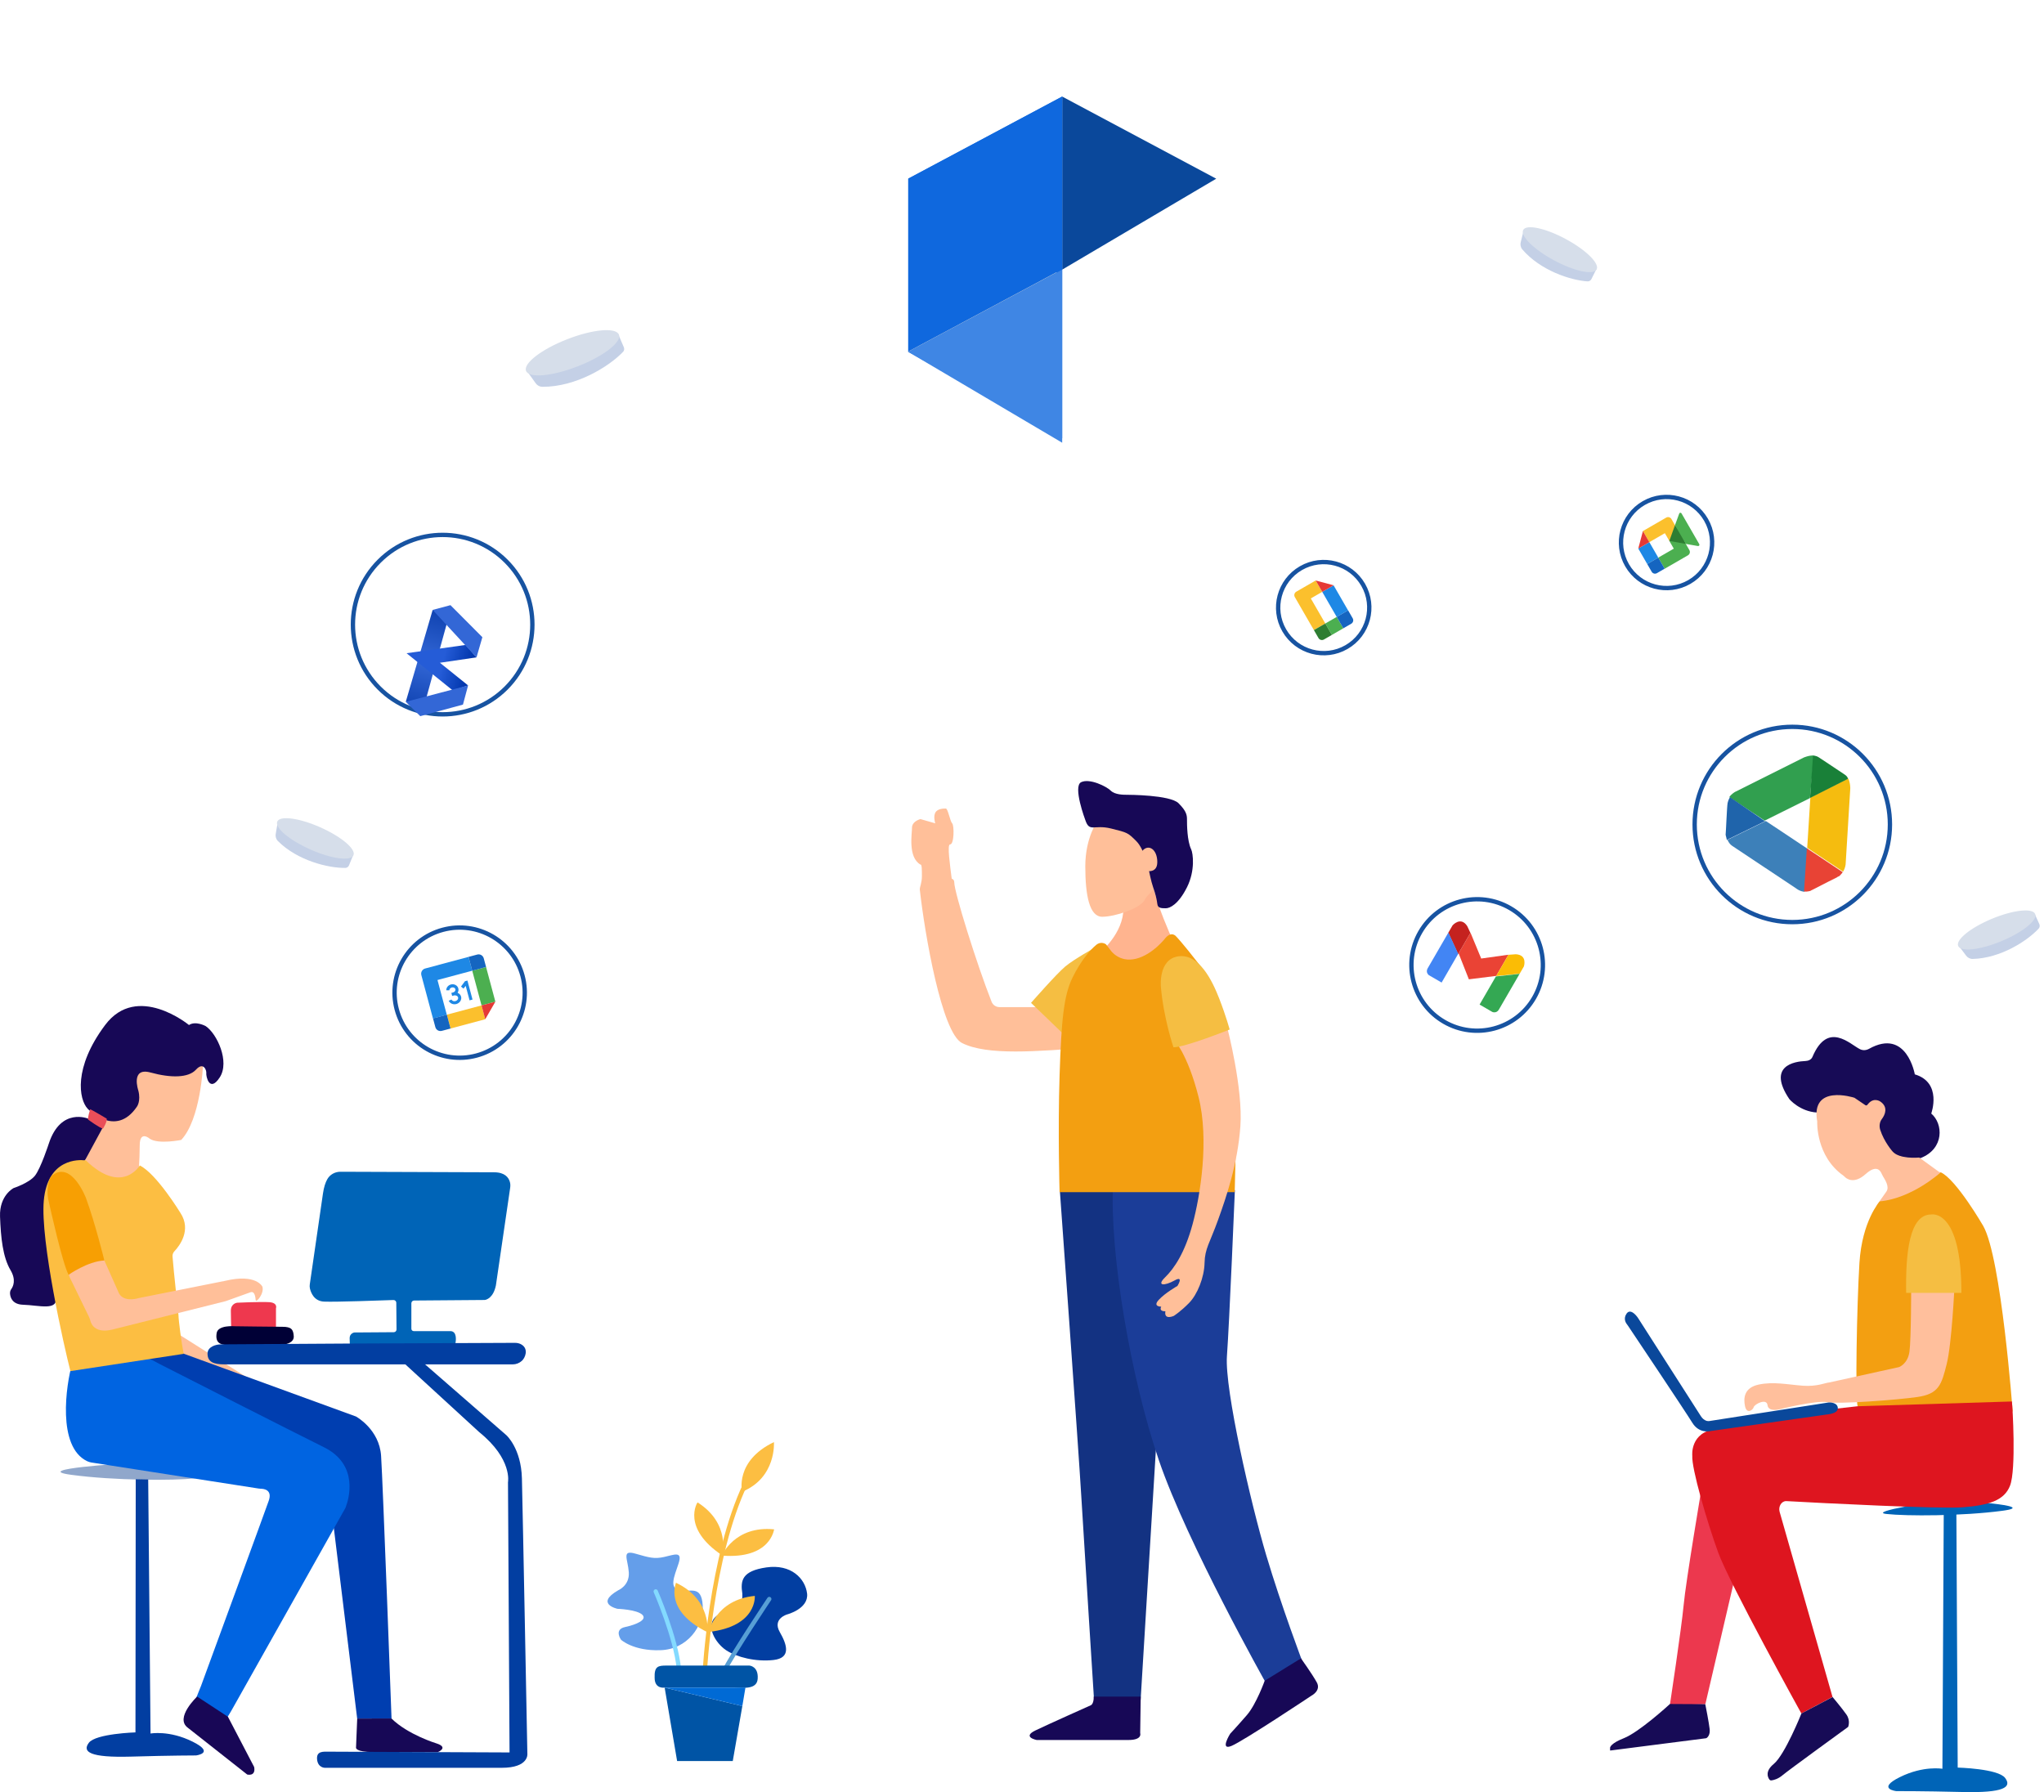 <svg width="471" height="413" viewBox="0 0 471 413" fill="none" xmlns="http://www.w3.org/2000/svg">
<path d="M142.434 366.498C142.434 366.498 145.101 365.421 144.896 362.343C144.691 359.317 143.152 357.111 146.384 358.035C149.615 358.958 150.743 359.317 153.052 358.804C155.411 358.291 157.36 357.317 156.334 360.394C155.309 363.42 154.18 365.985 156.591 366.498C159.002 367.011 161.617 365.164 161.925 369.934C162.233 374.705 158.386 380.142 152.128 380.295C145.922 380.501 143.101 377.885 143.101 377.885C143.101 377.885 141.408 375.525 144.024 374.961C146.64 374.397 149.256 373.268 147.974 372.089C146.64 370.909 142.28 370.755 142.28 370.755C142.28 370.755 137.049 369.627 142.434 366.498Z" fill="#649EEA"/>
<path d="M171.056 367.267C170.594 364.241 170.953 362.036 176.596 361.215C182.289 360.394 185.572 363.78 185.982 367.267C186.341 370.755 181.417 372.038 181.417 372.038C181.417 372.038 177.929 373.012 179.673 376.09C181.417 379.116 182.289 382.091 178.237 382.553C174.236 383.014 169.774 381.937 167.312 380.296C164.85 378.654 162.336 374.5 165.157 372.397C165.157 372.397 165.927 371.884 168.645 371.73C171.364 371.473 171.056 367.267 171.056 367.267Z" fill="#023EA1"/>
<path d="M151.103 366.754C151.103 366.754 155.77 377.423 156.437 384.655" stroke="#83DAFF" stroke-miterlimit="10" stroke-linecap="round" stroke-linejoin="round"/>
<path d="M177.262 368.499C177.262 368.499 168.953 380.911 166.901 385.015" stroke="#579FD5" stroke-miterlimit="10" stroke-linecap="round" stroke-linejoin="round"/>
<path d="M162.386 385.527C162.386 385.527 163.771 358.753 171.772 341.98" stroke="#FCBE42" stroke-miterlimit="10"/>
<path d="M178.338 332.338C178.338 332.338 178.954 340.545 171.003 343.776C171.003 343.776 169.26 336.698 178.338 332.338Z" fill="#FCBE42"/>
<path d="M166.335 358.497C166.335 358.497 169.259 351.521 178.389 352.444C178.337 352.393 177.671 359.368 166.335 358.497Z" fill="#FCBE42"/>
<path d="M163.309 376.09C163.309 376.09 164.847 368.653 173.926 367.781C173.926 367.729 174.593 374.808 163.309 376.09Z" fill="#FCBE42"/>
<path d="M163.001 376.141C163.001 376.141 164.027 368.653 155.769 364.754C155.82 364.754 152.845 371.115 163.001 376.141Z" fill="#FCBE42"/>
<path d="M166.438 358.446C166.438 358.446 168.438 351.111 160.745 346.238C160.693 346.187 156.949 352.137 166.438 358.446Z" fill="#FCBE42"/>
<path d="M153.565 383.835H172.697C172.697 383.835 174.8 383.989 174.595 386.861C174.441 389.477 171.107 388.913 169.363 388.913C167.619 388.913 153.155 388.913 153.155 388.913C153.155 388.913 150.847 389.323 150.847 386.656C150.744 383.989 151.667 383.835 153.565 383.835Z" fill="#0054A5"/>
<path d="M153.155 388.913L156.028 405.839H168.851L171.056 393.17L153.155 388.913Z" fill="#0054A5"/>
<path d="M153.155 388.913L171.056 393.17L171.774 388.913H153.155Z" fill="#006AD5"/>
<path d="M230.327 232.095H240.673L251.871 241.346C238.726 242.32 227.527 243.293 221.685 240.372C217.011 238.035 213.084 215.207 211.947 204.982C211.947 204.333 212.434 203.467 212.434 201.909C212.434 200.351 212.428 199.16 212.103 199.246C209.182 197.557 210.156 192.172 210.156 190.711C210.156 189.542 211.454 188.926 212.103 188.763L215.511 189.737C215.349 189.25 215.122 188.082 215.511 187.303C215.998 186.329 217.459 186.329 217.946 186.329C218.433 186.329 218.92 189.25 219.406 189.737C219.893 190.224 219.893 194.606 218.92 194.606C218.213 194.606 218.922 199.416 219.302 202.489C219.674 202.613 219.893 202.889 219.893 203.369C219.893 205.596 225.055 222.142 228.49 230.859C228.788 231.613 229.517 232.095 230.327 232.095Z" fill="#FFBF99"/>
<path d="M244.169 273.656C244.169 273.656 248.54 334.165 249.167 344.896C249.804 355.626 252.101 391.773 252.101 391.773H262.835L270.078 272.993L244.169 273.656Z" fill="#133282"/>
<path d="M284.555 274.289C284.555 274.289 283.291 304.775 282.724 312.504C282.168 320.233 288.289 346.663 291.779 358.408C295.279 370.162 300.206 383.172 300.206 383.172L291.779 387.99C291.779 387.99 273.579 355.647 267.054 336.565C260.538 317.483 255.682 288.924 256.482 272.833L284.555 274.289Z" fill="#1B3D98"/>
<path d="M265.221 202.064C265.221 202.064 266.192 206.903 268.145 211.751C270.097 216.6 271.068 218.527 271.068 218.527C271.068 218.527 265.221 225.303 259.353 224.329C253.506 223.365 253.506 219.491 253.506 219.491C253.506 219.491 258.878 215.134 258.878 209.322C258.878 203.51 258.878 203.52 258.878 203.52L265.221 202.064Z" fill="#FFB48F"/>
<path d="M252.312 218.376C252.312 218.376 247.456 221.057 245.443 222.753C243.42 224.45 237.583 231.115 237.583 231.115L245.575 238.814L251.139 232.55L252.312 218.376Z" fill="#F5BE42"/>
<path d="M268.601 216.108C268.601 216.108 265.677 219.982 261.772 220.946C257.867 221.91 255.925 219.009 255.925 219.009L254.852 217.623C254.852 217.623 253.77 216.78 252.576 217.774C251.382 218.748 249.106 221.257 247.133 225.313C245.151 229.358 244.574 234.899 244.159 247.838C243.744 260.777 244.159 274.74 244.159 274.74H284.515L284.99 254.634C284.99 254.634 280.701 227.892 276.482 222.452C272.263 217.011 271.039 215.827 271.039 215.827C271.039 215.827 270.068 214.502 268.601 216.108Z" fill="#F39F11"/>
<path d="M253.009 188.986C253.009 188.986 250.085 192.861 250.085 199.646C250.085 206.422 251.057 211.27 253.99 211.27C256.924 211.27 262.782 209.333 263.753 207.396C264.724 205.458 266.677 205.458 266.677 201.594C266.677 197.729 261.8 189.006 257.885 189.006C253.98 189.006 253.009 188.986 253.009 188.986Z" fill="#FFBF99"/>
<path d="M250.089 188.986C250.089 188.986 247.165 181.246 249.117 180.263C251.07 179.299 254.965 181.226 255.946 182.2C256.917 183.164 258.87 183.164 259.851 183.164C259.851 183.164 269.614 183.164 271.566 185.101C273.519 187.038 273.519 188.002 273.519 188.976C273.519 189.939 273.529 193.744 274.49 195.751C274.905 196.625 275.461 200.59 273.519 204.474C271.576 208.349 269.614 209.313 268.643 209.313C267.671 209.313 266.791 209.313 266.69 208.349C266.579 207.305 266.194 205.829 265.719 204.474C265.254 203.179 264.748 200.6 264.748 200.6C264.748 200.6 263.776 195.761 261.824 193.824C259.871 191.887 259.871 191.887 255.976 190.923C252.041 189.969 251.06 191.887 250.089 188.986Z" fill="#170856"/>
<path d="M263.247 196.062C261.8 197.709 263.753 200.61 263.753 200.61C263.753 200.61 266.677 201.573 266.677 198.672C266.677 195.771 264.704 194.406 263.247 196.062Z" fill="#FFBF99"/>
<path d="M282.796 236.817C282.796 236.817 286.458 250.8 285.821 259.563C285.184 268.316 282.563 275.905 280.661 281.185C278.76 286.465 277.637 287.73 277.566 291.052C277.495 294.375 275.927 298.31 273.984 300.288C272.042 302.265 270.484 303.249 270.484 303.249C270.484 303.249 268.177 304.313 268.542 302.185C268.542 302.185 266.994 302.305 267.581 301.121C267.581 301.121 265.517 301.161 267.024 299.545C268.532 297.919 271.314 296.353 271.314 296.353C271.314 296.353 272.902 293.833 270.636 295.098C268.37 296.353 266.387 296.403 268.481 294.355C270.585 292.307 273.013 288.724 274.794 282.169C276.574 275.624 278.689 262.685 276.17 252.747C273.651 242.81 270.464 239.497 270.464 239.497L282.796 236.817Z" fill="#FFBF99"/>
<path d="M291.424 387.336C291.424 387.336 289.482 392.746 287.327 395.236C285.172 397.725 283.473 399.542 283.473 399.542C283.473 399.542 280.964 403.527 283.796 402.343C286.619 401.158 302.239 390.749 302.239 390.749C302.239 390.749 304.465 389.604 303.433 387.717C302.401 385.83 299.781 382.176 299.781 382.176L291.424 387.336Z" fill="#170856"/>
<path d="M262.733 399.413C262.733 399.413 263.31 400.989 260.032 400.989C256.754 400.989 238.878 400.989 238.878 400.989C238.878 400.989 235.438 400.307 238.605 398.781C241.791 397.255 251.321 392.999 251.321 392.999C251.321 392.999 252.05 392.808 252.03 390.991H262.854L262.733 399.413Z" fill="#170856"/>
<path d="M267.508 227.501C267.508 227.501 266.82 221.006 271.585 220.384C276.35 219.762 279.375 226.066 280.963 230.161C282.551 234.257 283.351 237.258 283.351 237.258C283.351 237.258 273.102 241.354 270.401 241.354C270.391 241.354 268.115 234.548 267.508 227.501Z" fill="#F5BE42"/>
<g filter="url(#filter0_d_2428_10828)">
<path d="M293.102 92.9L247.467 119.266C245.777 120.281 244.087 120.281 242.397 119.266L196.762 92.9C195.072 91.885 194.058 90.195 194.058 88.505V36.109C194.058 34.419 195.072 32.729 196.762 31.715L242.397 5.348C244.087 4.334 245.777 4.334 247.467 5.348L293.102 31.715C294.793 32.729 295.807 34.419 295.807 36.109V88.167C295.469 90.195 294.455 91.885 293.102 92.9Z" fill="white"/>
</g>
<path d="M244.763 62.138L280.257 41.18L244.763 22.25V62.138Z" fill="#0A489B"/>
<path d="M244.762 101.012L209.269 81.068V41.18L244.762 22.25V101.012Z" fill="#0F68DE"/>
<path d="M243.41 62.816L209.269 81.07" stroke="#D9D9D9" stroke-width="0.1" stroke-miterlimit="10" stroke-linecap="square" stroke-linejoin="bevel"/>
<path d="M244.762 62.138L209.269 41.18L244.762 22.25V62.138Z" fill="#0F68DE"/>
<path d="M244.762 102.028L209.269 81.07L244.762 62.14V102.028Z" fill="#3F86E4"/>
<path d="M38.848 306.016L59.266 318.921L36.008 310.049L38.848 306.016Z" fill="#FFBF99"/>
<path d="M29.335 337.221C29.335 337.221 6.531 338.562 16.455 339.882C26.379 341.223 40.051 341.223 44.886 340.688C49.721 340.144 33.083 337.483 29.335 337.221Z" fill="#90A7CB"/>
<path d="M33.633 313.318L40.01 311.118L82.039 326.443C82.039 326.443 87.402 329.366 87.814 335.494C88.225 341.611 90.221 396.041 90.221 396.041H82.303L76.94 352.265L74.796 335.756L65.136 330.298L40.464 317.791L33.633 313.318Z" fill="#003EB0"/>
<path d="M16.623 314.241C15.229 319.112 13.086 333.421 20.096 336.741C20.392 336.878 20.709 336.982 21.036 337.035L59.581 343.037C59.76 343.058 59.929 343.089 60.108 343.089C60.774 343.089 62.832 343.309 61.914 345.886C61.006 348.495 49.636 379.48 46.321 388.531C45.793 389.976 43.745 394.135 45.043 394.984L48.823 398.65C50.449 399.718 53.32 394.219 54.27 392.532L79.502 347.677C79.576 347.541 79.661 347.384 79.703 347.217C80.294 345.666 82.859 337.579 74.635 333.515C66.411 329.43 41.623 316.817 36.83 314.366C36.302 314.094 34.074 312.805 33.483 312.826L19.822 314.88C18.407 314.953 17.024 312.868 16.623 314.241Z" fill="#0064E1"/>
<path d="M104.969 309.452C104.969 309.431 104.979 309.4 104.979 309.379C105.032 309.064 105.391 306.76 103.765 306.76H95.34C95.034 306.76 94.791 306.519 94.791 306.215V300.338C94.791 299.993 95.076 299.71 95.425 299.71L111.662 299.584C111.704 299.584 111.725 299.584 111.767 299.574C112.084 299.521 113.657 299.113 114.259 296.274C114.259 296.264 114.259 296.253 114.27 296.222L117.563 273.7C117.627 273.218 117.616 272.736 117.458 272.275C117.162 271.343 116.307 270.159 113.858 270.159C110.268 270.159 84.107 270.055 78.448 270.034C77.192 270.034 76.01 270.683 75.408 271.773C74.996 272.506 74.627 273.585 74.416 275.083C73.803 279.43 71.766 293.456 71.386 295.981C71.343 296.285 71.343 296.588 71.407 296.892C71.629 297.877 72.346 299.857 74.68 299.961C77.361 300.077 87.939 299.689 90.663 299.595C91.022 299.584 91.307 299.867 91.318 300.202L91.371 306.383C91.371 306.728 91.086 307.011 90.737 307.011L81.7 307.074C81.658 307.074 81.605 307.074 81.573 307.085C81.331 307.147 80.56 307.451 80.57 308.394C80.592 310.154 80.634 309.798 80.634 309.798L104.356 309.986C104.662 309.986 104.916 309.756 104.958 309.452H104.969Z" fill="#0064B7"/>
<path d="M20.384 257.821C20.384 257.821 14.039 255.077 11.262 263.499C11.262 263.499 9.394 269.26 8.043 270.957C6.691 272.633 3.133 273.796 3.133 273.796C3.133 273.796 -0.171 275.472 0.008 280.364C0.188 285.235 0.642 289.676 2.415 292.693C3.767 294.956 3.028 296.475 2.595 297.082C2.373 297.386 2.289 297.753 2.31 298.13C2.384 299.083 2.901 300.623 5.361 300.686C8.94 300.78 13.564 302.236 12.846 298.79C12.128 295.333 10.819 278.164 10.819 278.164L13.501 271.418L17.618 268.757L19.582 267.417C19.582 267.417 24.301 261.383 24.301 259.99C24.301 258.576 20.384 257.821 20.384 257.821Z" fill="#170856"/>
<path d="M24.68 257.998L29.768 255.432L29.948 247.45L32.27 244.611L36.567 245.857L42.289 245.679H46.766C46.766 245.679 46.227 257.925 41.761 262.702C41.761 262.702 36.493 263.77 34.519 262.429C34.519 262.429 32.197 260.397 32.197 263.948C32.197 267.499 31.838 271.668 31.838 271.668C31.838 271.668 30.233 274.507 24.141 271.846C24.141 271.846 20.837 270.076 19.581 267.405" fill="#FFBF99"/>
<path d="M43.546 236.22C43.546 236.22 31.605 226.373 24.226 236.22C16.846 246.067 18.187 253.389 20.204 255.515C20.204 255.515 26.601 262.335 31.542 255.044C31.542 255.044 32.503 253.818 31.88 251.336C31.88 251.336 30.011 245.878 34.699 247.167C39.397 248.455 43.419 248.413 45.161 246.507C46.903 244.6 47.621 246.685 47.536 247.313C47.441 247.942 48.254 251.933 50.63 248.298C53.005 244.663 49.996 238.179 47.367 236.451C47.346 236.451 45.077 235.204 43.546 236.22Z" fill="#170856"/>
<path d="M20.784 255.62C20.784 255.62 20.15 257.621 20.298 258.008C20.298 258.008 23.032 260.009 23.74 260.093C23.74 260.093 24.764 258.448 24.584 257.788C24.595 257.799 21.1 255.714 20.784 255.62Z" fill="#EA4E59"/>
<path d="M19.762 267.394C19.688 267.32 19.561 267.404 19.455 267.394C18.336 267.268 10.967 266.849 10.091 276.685C9.268 285.945 14.768 310.352 16.225 315.978L42.322 311.997C41.837 309.619 41.13 304.172 41.13 303.104C41.13 303.104 39.979 292.618 39.757 289.58C39.715 289.119 39.884 288.669 40.211 288.334C41.394 287.077 44.138 283.473 41.605 279.566C41.605 279.566 36.104 270.515 32.219 268.588C32.209 268.556 28.165 275.533 19.762 267.394Z" fill="#FCBE42"/>
<path d="M24.016 290.418C23.71 289.287 22.453 288.69 21.377 289.182L17.196 291.068C16.647 291.309 16.246 291.791 16.119 292.377L15.94 293.131C15.834 293.55 15.887 294.001 16.077 294.388L20.511 303.491C20.638 303.764 20.743 304.036 20.807 304.319C21.028 305.22 22 307.42 26.106 306.351L52.003 299.856C52.077 299.836 57.609 297.845 57.673 297.824C58.232 297.604 58.771 297.824 58.918 299.605C58.982 300.359 60.924 298.118 60.47 296.536C60.47 296.536 59.108 293.446 51.866 295.174L31.976 299.144C31.923 299.155 31.871 299.165 31.818 299.186C31.29 299.343 28.059 300.139 27.204 297.573L24.143 290.701C24.079 290.596 24.058 290.502 24.016 290.418Z" fill="#FFBF99"/>
<path d="M12.181 270.768C11.684 271.124 11.399 271.711 11.262 272.287C10.914 273.596 10.85 275.199 11.146 276.529C11.674 278.917 14.429 291.226 15.802 293.782C15.802 293.782 20.204 290.66 24.047 290.482C24.047 290.482 21.946 281.913 19.824 276.131C19.813 276.11 16.593 267.583 12.181 270.768Z" fill="#F79F03"/>
<path d="M82.312 396.04L82.038 402.754C82.038 402.754 81.848 403.77 85.997 403.77C90.157 403.77 100.936 403.76 100.936 403.76C100.936 403.76 103.49 402.692 100.534 401.759C100.534 401.759 93.968 399.758 90.209 396.029L82.312 396.04Z" fill="#170856"/>
<path d="M53.269 305.955L63.594 306.018V301.493C63.594 301.493 64.069 300.236 62.053 300.089C60.036 299.963 54.673 300.215 54.673 300.215C54.673 300.215 53.195 300.34 53.195 302.069C53.205 303.808 53.269 305.955 53.269 305.955Z" fill="#EE384E"/>
<path d="M54.051 305.638C54.051 305.638 50.208 305.303 49.923 307.22C49.585 309.399 50.651 309.923 52.531 309.985C54.399 310.048 65.611 309.818 65.611 309.818C65.611 309.818 67.775 309.514 67.691 307.964C67.596 306.371 67.153 305.764 65.073 305.764C62.993 305.764 54.051 305.638 54.051 305.638Z" fill="#000036"/>
<path d="M79.841 309.63L51.01 309.809C50.893 309.809 50.788 309.819 50.672 309.83C49.901 309.84 47.821 310.29 47.821 311.946C47.821 313.894 49.257 314.428 51.759 314.428H118.143C118.925 314.428 119.674 314.135 120.255 313.611C121.015 312.941 121.86 310.898 120.202 309.871C119.738 309.578 119.189 309.463 118.64 309.463L79.841 309.63Z" fill="#023EA1"/>
<path d="M97.736 314.24L116.686 330.749C116.686 330.749 120.086 333.766 120.265 340.69C120.445 347.614 121.522 404.201 121.522 404.201C121.522 404.201 121.881 407.396 115.62 407.396H74.848C74.848 407.396 73.243 407.396 73.064 405.448C72.884 403.5 74.499 403.678 75.745 403.678L117.415 403.856L117.056 341.581C117.056 341.581 118.133 336.259 110.436 330.047L93.249 314.282L97.736 314.24Z" fill="#023EA1"/>
<path d="M31.278 340.889L31.215 399.236C31.215 399.236 22.093 399.508 20.478 401.624C18.873 403.75 20.752 405.081 30.138 404.819C39.523 404.547 45.161 404.547 45.161 404.547C45.161 404.547 49.721 404.012 44.348 401.352C38.985 398.691 34.688 399.497 34.688 399.497L34.15 340.952L31.278 340.889Z" fill="#023EA1"/>
<path d="M45.424 390.98C45.424 390.98 40.187 395.903 43.281 398.166L56.963 408.945C56.963 408.945 58.979 409.479 58.568 407.217L52.529 395.641L45.424 390.98Z" fill="#180756"/>
<path d="M449.326 345.689C449.326 345.689 470.741 346.933 461.414 348.163C452.088 349.407 439.251 349.407 434.712 348.901C430.189 348.408 445.8 345.935 449.326 345.689Z" fill="#0064B7"/>
<path d="M450.808 348.482L451.115 407.347C451.115 407.347 460.383 407.578 462.029 409.72C463.674 411.861 461.764 413.207 452.233 412.974C442.7 412.743 436.972 412.772 436.972 412.772C436.972 412.772 432.331 412.251 437.779 409.546C443.228 406.84 447.591 407.622 447.591 407.622L447.899 348.554L450.808 348.482Z" fill="#0064B7"/>
<path d="M445.019 256.617C445.019 256.617 447.62 249.485 441.23 247.591C441.23 247.591 439.379 236.841 430.685 241.702C430.024 242.064 429.275 242.121 428.599 241.79C426.293 240.661 421.181 235.207 417.642 243.569C417.363 244.219 416.687 244.48 416.07 244.509C413.456 244.611 407.155 245.622 412.325 253.304C412.325 253.304 414.719 256.155 418.714 256.386C418.714 256.386 437.265 268.973 442.655 266.846C448.016 264.69 447.81 258.991 445.019 256.617Z" fill="#170B56"/>
<path d="M427.322 252.986C427.057 252.9 417.188 249.775 418.743 258.441V258.456C418.729 258.687 418.451 266.455 424.766 270.926C424.854 270.983 424.942 271.056 425.016 271.142C425.412 271.563 427.13 273.052 429.906 270.564C432.477 268.264 433.328 269.855 433.608 270.521C433.681 270.695 433.784 270.883 433.872 271.042C434.269 271.751 435.487 273.442 434.68 274.6C433.828 275.816 432.756 277.319 432.477 277.725C432.447 277.768 432.477 277.826 432.521 277.826C433.96 277.74 448.398 276.814 448.046 273.66C448.046 273.66 447.179 270.174 447.179 270.159L446.915 270.101C446.87 270.086 446.826 270.072 446.783 270.043L442.274 266.773C442.259 266.773 442.259 266.759 442.243 266.759C441.951 266.788 437.617 267.164 436.076 265.327C436.076 265.327 434.151 263.158 433.255 260.351C432.99 259.512 433.123 258.571 433.622 257.906C434.371 256.922 435.165 255.128 433.285 253.854C433.285 253.854 431.816 252.784 430.479 254.39L430.303 254.608C430.171 254.767 429.979 254.795 429.819 254.679L427.322 252.986C427.337 252.986 427.337 252.986 427.322 252.986Z" fill="#FFBF9C"/>
<path d="M447.21 270.16C447.21 270.16 440.63 276.177 433.154 276.857C433.154 276.857 429.071 281.327 428.469 291.078C427.868 300.829 427.47 322.673 428.073 324.092C428.675 325.509 463.779 325.277 463.779 325.277C463.779 325.277 461.179 289.877 456.992 282.514C456.992 282.514 450.81 271.823 447.21 270.16Z" fill="#F39F11"/>
<path d="M450.367 296.532C450.367 296.532 449.766 309.596 448.576 314.355C447.385 319.1 446.784 321.241 441.79 321.949C436.796 322.658 423.636 323.614 421.051 323.136C418.452 322.658 410.079 324.77 410.079 324.77C410.079 324.77 407.48 325.479 407.289 323.816C407.098 322.152 404.292 323.585 404.101 324.294C403.896 325.003 402.501 325.957 402.104 324.061C401.707 322.167 401.898 319.78 405.292 319.071C408.684 318.362 411.872 319.071 415.47 319.345C418.672 319.592 420.816 318.608 421.447 318.608L437.604 315.049C437.604 315.049 439.602 314.34 439.998 311.491C440.395 308.64 440.395 296.286 440.395 296.286L450.367 296.532Z" fill="#FFBF9C"/>
<path d="M451.968 297.949H439.234C439.087 288.69 439.983 279.894 444.991 279.88C444.991 279.894 451.968 278.332 451.968 297.949Z" fill="#F5BE42"/>
<path d="M392.159 342.607C392.159 342.607 388.458 364.452 387.958 369.949C387.444 375.39 384.785 392.967 384.785 392.967L392.966 392.736L399.944 362.804L392.159 342.607Z" fill="#EC384E"/>
<path d="M463.601 322.976C463.747 323.96 464.628 338.659 463.175 342.376C461.853 345.775 458.386 346.89 452.204 347.367C446.974 347.773 419.876 346.398 411.65 345.935C410.534 345.877 409.727 347.164 410.08 348.408L422.27 391.071L415.088 394.876C415.088 394.876 398.535 364.944 395.935 357.812C393.335 350.68 389.751 338.34 389.956 335.476C389.956 335.476 389.355 330.007 395.538 329.298C401.604 328.603 420.934 324.929 421.653 324.785C421.668 324.785 421.682 324.785 421.697 324.785L428.043 324.075C428.057 324.075 428.072 324.075 428.086 324.075L463.601 322.976Z" fill="#DE151F"/>
<path d="M421.156 323.238C421.7 323.122 423.506 323.224 423.491 324.554C423.477 325.769 421.289 325.928 420.891 325.986C420.584 326.03 395.85 329.545 394.248 329.776C394.204 329.791 394.145 329.791 394.102 329.805C393.69 329.893 391.429 330.254 389.973 327.895C388.461 325.422 376.417 307.425 375.125 305.501C375.067 305.415 375.007 305.327 374.934 305.241C374.684 304.937 373.979 303.91 374.816 302.724C375.815 301.291 377.416 303.678 377.416 303.678L391.943 326.377C392.279 326.898 392.735 327.288 393.264 327.448H393.279C393.499 327.505 393.72 327.519 393.94 327.476" fill="#0A489B"/>
<path d="M384.847 392.691C384.831 392.691 384.802 392.691 384.787 392.706C384.347 393.112 377.678 399.187 374.213 400.561C373.875 400.692 373.552 400.837 373.228 400.982C372.964 401.097 372.714 401.227 372.465 401.372C372.274 401.488 372.083 401.603 371.892 401.734C371.76 401.835 371.627 401.936 371.495 402.052C371.407 402.138 371.318 402.226 371.231 402.326C371.173 402.399 371.128 402.471 371.084 402.559C371.055 402.616 371.026 402.673 371.011 402.732C370.996 402.804 370.996 402.861 371.011 402.934C371.011 403.006 371.011 403.065 371.011 403.137C371.011 403.209 371.011 403.282 371.011 403.354C371.011 403.382 371.04 403.412 371.069 403.412L393.086 400.59C393.145 400.576 393.204 400.561 393.248 400.533C393.483 400.373 394.115 399.795 393.953 398.449C393.777 396.931 393.086 393.4 392.968 392.822C392.954 392.779 392.925 392.75 392.881 392.736L384.847 392.691Z" fill="#170B56"/>
<path d="M415.102 394.877C415.102 394.877 411.313 404.381 408.713 406.522C406.73 408.157 407.317 409.516 407.699 410.067C407.817 410.241 408.007 410.327 408.198 410.298C408.669 410.241 409.696 409.994 410.71 409.14C412.105 407.955 425.867 397.973 425.867 397.973C425.867 397.973 426.47 396.54 425.471 395.122C424.473 393.69 422.284 391.086 422.284 391.086L415.102 394.877Z" fill="#170B56"/>
<path d="M417.97 174.114C416.829 174.038 415.608 174.593 415.608 174.593L399.781 182.512C399.781 182.512 398.954 182.986 398.481 183.697L406.63 189.116L417.064 183.929L417.97 174.114Z" fill="#319F4F"/>
<path d="M425.882 179.377C426.395 180.399 426.358 181.735 426.358 181.735L425.288 199.223C425.211 199.852 424.937 200.52 424.701 200.874L416.435 195.376L417.161 183.782L425.882 179.377Z" fill="#F5BC0F"/>
<path d="M415.824 205.514C414.683 205.436 413.817 204.69 413.817 204.69L399.173 194.95C398.582 194.558 398.267 194.008 398.069 193.536L406.909 189.209L416.593 195.65L415.824 205.514Z" fill="#3D80B9"/>
<path d="M415.705 205.437L416.355 195.494L424.622 200.992C424.309 201.464 423.955 201.739 423.877 201.857C423.798 201.975 423.68 201.896 423.602 202.014C423.602 202.014 423.405 202.054 423.327 202.172C423.327 202.172 419.516 204.06 417.67 205.043C417.395 205.2 417.198 205.24 417.12 205.358C417.198 205.24 416.452 205.594 415.705 205.437Z" fill="#E84335"/>
<path d="M398.643 183.712C398.643 183.712 398.25 184.302 398.094 185.048C397.938 185.795 397.713 191.768 397.636 192.397C397.755 192.987 397.952 193.458 397.874 193.576L406.713 189.249L398.643 183.712Z" fill="#1F64AB"/>
<path d="M417.773 174.154C417.773 174.154 418.363 174.035 419.19 174.585L419.308 174.664C419.308 174.664 422.969 177.099 424.74 178.277L424.858 178.355C425.213 178.591 425.803 178.984 425.804 179.495L417.083 183.9L417.773 174.154Z" fill="#198038"/>
<circle cx="413" cy="190" r="22.5" stroke="#1753A1"/>
<circle cx="305.026" cy="140.026" r="10.5" transform="rotate(-30 305.026 140.026)" stroke="#1753A1"/>
<path d="M303.17 133.777L300.541 135.294L298.706 136.354C298.268 136.606 298.118 137.167 298.364 137.593L302.759 145.206L305.388 143.688L302.052 137.911L304.68 136.393L303.17 133.777Z" fill="#FBC02D"/>
<path d="M309.534 144.799L306.905 146.317L305.388 143.688L308.016 142.171L309.534 144.799Z" fill="#4CAF50"/>
<path d="M305.388 143.689L306.906 146.317L305.071 147.376C304.632 147.629 304.072 147.479 303.819 147.041L302.76 145.206L305.388 143.689Z" fill="#2E7D32"/>
<path d="M310.633 140.66L308.016 142.17L304.681 136.393L307.297 134.882L310.633 140.66Z" fill="#1E88E5"/>
<path d="M308.017 142.171L310.645 140.653L311.704 142.489C311.957 142.927 311.807 143.487 311.369 143.74L309.534 144.799L308.017 142.171Z" fill="#1565C0"/>
<path d="M307.298 134.882L304.682 136.393L303.171 133.776L307.298 134.882Z" fill="#E53935"/>
<circle cx="105.919" cy="228.764" r="15" transform="rotate(-15 105.919 228.764)" stroke="#1753A1"/>
<path d="M106.229 227.355L106.799 227.832L107.31 227.202L108.202 230.533L108.884 230.35L107.711 225.972L107.14 226.125L106.229 227.355Z" fill="#1E88E5"/>
<path d="M105.44 228.792C105.634 228.502 105.703 228.127 105.61 227.778C105.423 227.08 104.651 226.674 103.906 226.874C103.271 227.044 102.822 227.589 102.837 228.215L103.55 228.211C103.541 227.924 103.776 227.657 104.093 227.572C104.473 227.47 104.843 227.643 104.928 227.96C105.013 228.278 104.779 228.612 104.399 228.714L104.002 228.82L104.189 229.518L104.586 229.412C105.014 229.297 105.46 229.501 105.553 229.85C105.651 230.215 105.378 230.594 104.95 230.708C104.569 230.81 104.173 230.662 104.036 230.341L103.399 230.631C103.685 231.251 104.435 231.577 105.149 231.386C105.958 231.169 106.446 230.392 106.247 229.647C106.125 229.255 105.821 228.945 105.44 228.792Z" fill="#1E88E5"/>
<path d="M111.817 234.885L103.823 237.027L102.969 233.839L110.963 231.697L111.817 234.885Z" fill="#FBC02D"/>
<path d="M114.148 230.844L112.006 222.85L108.818 223.705L110.96 231.699L114.148 230.844Z" fill="#4CAF50"/>
<path d="M108.82 223.704L107.966 220.516L97.973 223.194C97.307 223.372 96.912 224.056 97.091 224.722L99.768 234.715L102.956 233.86L100.81 225.85L108.82 223.704Z" fill="#1E88E5"/>
<path d="M110.961 231.698L111.815 234.886L114.149 230.844L110.961 231.698Z" fill="#E53935"/>
<path d="M109.963 219.981L107.965 220.517L108.819 223.705L112.007 222.85L111.472 220.852C111.293 220.186 110.63 219.803 109.963 219.981Z" fill="#1565C0"/>
<path d="M101.823 237.563L103.822 237.028L102.967 233.84L99.779 234.694L100.315 236.692C100.493 237.359 101.157 237.742 101.823 237.563Z" fill="#1565C0"/>
<circle cx="384.026" cy="125.026" r="10.5" transform="rotate(-30 384.026 125.026)" stroke="#1753A1"/>
<path d="M377.508 126.413L379.566 129.978L382.117 128.506L380.058 124.94L377.508 126.413Z" fill="#1E88E5"/>
<path d="M387.215 123.186L389.28 126.763C389.525 127.188 389.381 127.728 388.956 127.974L383.595 131.068L382.116 128.506L385.694 126.441L384.664 124.658L387.215 123.186Z" fill="#4CAF50"/>
<path d="M385.15 119.609L387.215 123.186L384.665 124.659L383.636 122.876L380.058 124.941L378.579 122.379L383.939 119.285C384.364 119.039 384.904 119.184 385.15 119.609Z" fill="#FBC02D"/>
<path d="M382.117 128.506L383.589 131.056L381.806 132.086C381.381 132.331 380.841 132.186 380.596 131.761L379.566 129.979L382.117 128.506Z" fill="#1565C0"/>
<path d="M378.579 122.379L380.058 124.941L377.508 126.413L378.579 122.379Z" fill="#E53935"/>
<path d="M387.474 123.036L388.462 125.347L384.664 124.659L385.967 121.026L387.474 123.036Z" fill="#2E7D32"/>
<path d="M387.473 118.315L391.563 125.399C391.686 125.611 391.506 125.873 391.266 125.838L388.463 125.347L385.968 121.025L386.944 118.353C387.028 118.116 387.344 118.091 387.473 118.315Z" fill="#4CAF50"/>
<circle cx="340.384" cy="222.384" r="15.148" transform="rotate(30.091 340.384 222.384)" stroke="#1753A1"/>
<path d="M347.602 220.018L341.313 220.896L338.85 214.946L338.849 214.947L338.852 214.954L336.105 219.695L338.471 225.687L344.774 224.897L347.602 220.018Z" fill="#EA4335"/>
<path d="M349.288 219.911L347.591 220.034L344.748 224.941L350.181 224.392L351.147 222.724C351.147 222.724 352.062 220.074 349.288 219.911Z" fill="#FBBC05"/>
<path d="M344.699 225.024L340.943 231.505L343.877 233.205C343.877 233.205 344.76 233.607 345.349 232.729L350.161 224.425L344.699 225.024Z" fill="#34A853"/>
<path d="M338.827 214.985L338.104 213.439C336.595 211.085 334.716 213.254 334.716 213.254L333.726 214.962L335.997 219.87L338.827 214.985Z" fill="#C5221F"/>
<path d="M333.752 214.915L328.94 223.219C328.47 224.166 329.258 224.732 329.258 224.732L332.192 226.433L336.026 219.801L333.752 214.915Z" fill="#4285F4"/>
<circle cx="102" cy="143.946" r="20.675" transform="rotate(45 102 143.946)" stroke="#1753A1"/>
<g filter="url(#filter1_d_2428_10828)">
<path d="M99.702 131.319L93.498 152.514L98.023 152.377L103.168 133.712L99.702 131.319Z" fill="url(#paint0_linear_2428_10828)"/>
<path d="M101.368 143.509L109.803 142.266L107.296 139.402L93.682 141.309L104.328 149.883L107.864 148.735L101.368 143.509Z" fill="url(#paint1_linear_2428_10828)"/>
<path d="M99.699 131.331L109.804 142.266L111.154 137.619L103.801 130.234L99.699 131.331Z" fill="#3367D6"/>
<path d="M93.497 152.514L107.863 148.736L106.68 153.151L96.844 155.815L93.497 152.514Z" fill="#3367D6"/>
</g>
<path d="M143.755 80.036L142.5 77.108H141L121.5 85.608L123.444 88.331C123.796 88.822 124.351 89.135 124.956 89.14C132.766 89.196 140.402 84.431 143.585 81.068C143.847 80.791 143.905 80.386 143.755 80.036Z" fill="#C4D0E6"/>
<ellipse cx="131.917" cy="81.298" rx="11.485" ry="3.35" transform="rotate(-21.334 131.917 81.298)" fill="#D6DEEA"/>
<path d="M80.428 199.41L81.389 197.035L80.506 196.145L63.98 189.569L63.534 192.171C63.432 192.767 63.6 193.383 64.027 193.811C68.558 198.358 75.71 200.07 79.575 200.013C79.956 200.007 80.285 199.763 80.428 199.41Z" fill="#C4D0E6"/>
<ellipse cx="72.671" cy="193.217" rx="9.603" ry="2.801" transform="rotate(23.916 72.671 193.217)" fill="#D6DEEA"/>
<path d="M366.717 64.307L367.856 62.013L367.043 61.057L351.063 53.246L350.421 55.808C350.274 56.394 350.395 57.021 350.788 57.48C354.961 62.358 361.963 64.607 365.821 64.844C366.201 64.867 366.547 64.648 366.717 64.307Z" fill="#C4D0E6"/>
<ellipse cx="359.452" cy="57.543" rx="9.603" ry="2.801" transform="rotate(28.268 359.452 57.543)" fill="#D6DEEA"/>
<path d="M469.924 212.958L468.865 210.625L467.611 210.652L451.46 218.103L453.04 220.219C453.402 220.703 453.964 221.005 454.568 220.991C460.985 220.838 467.153 216.832 469.773 213.992C470.032 213.711 470.081 213.305 469.924 212.958Z" fill="#C4D0E6"/>
<ellipse cx="460.092" cy="214.315" rx="9.603" ry="2.801" transform="rotate(-22.547 460.092 214.315)" fill="#D6DEEA"/>
<defs>
<filter id="filter0_d_2428_10828" x="192.058" y="3.587" width="105.749" height="119.439" filterUnits="userSpaceOnUse" color-interpolation-filters="sRGB">
<feFlood flood-opacity="0" result="BackgroundImageFix"/>
<feColorMatrix in="SourceAlpha" type="matrix" values="0 0 0 0 0 0 0 0 0 0 0 0 0 0 0 0 0 0 127 0" result="hardAlpha"/>
<feOffset dy="1"/>
<feGaussianBlur stdDeviation="1"/>
<feComposite in2="hardAlpha" operator="out"/>
<feColorMatrix type="matrix" values="0 0 0 0 0 0 0 0 0 0 0 0 0 0 0 0 0 0 0.2 0"/>
<feBlend mode="normal" in2="BackgroundImageFix" result="effect1_dropShadow_2428_10828"/>
<feBlend mode="normal" in="SourceGraphic" in2="effect1_dropShadow_2428_10828" result="shape"/>
</filter>
<filter id="filter1_d_2428_10828" x="56.595" y="102.557" width="91.462" height="99.387" filterUnits="userSpaceOnUse" color-interpolation-filters="sRGB">
<feFlood flood-opacity="0" result="BackgroundImageFix"/>
<feColorMatrix in="SourceAlpha" type="matrix" values="0 0 0 0 0 0 0 0 0 0 0 0 0 0 0 0 0 0 127 0" result="hardAlpha"/>
<feOffset dy="9.226"/>
<feGaussianBlur stdDeviation="18.451"/>
<feComposite in2="hardAlpha" operator="out"/>
<feColorMatrix type="matrix" values="0 0 0 0 0 0 0 0 0 0 0 0 0 0 0 0 0 0 0.25 0"/>
<feBlend mode="normal" in2="BackgroundImageFix" result="effect1_dropShadow_2428_10828"/>
<feBlend mode="normal" in="SourceGraphic" in2="effect1_dropShadow_2428_10828" result="shape"/>
</filter>
<linearGradient id="paint0_linear_2428_10828" x1="101.589" y1="131.925" x2="95.605" y2="154.258" gradientUnits="userSpaceOnUse">
<stop stop-color="#1043B1"/>
<stop offset="0.505" stop-color="#3367D6"/>
<stop offset="1" stop-color="#1043B1"/>
</linearGradient>
<linearGradient id="paint1_linear_2428_10828" x1="108.4" y1="144.981" x2="91.565" y2="140.47" gradientUnits="userSpaceOnUse">
<stop stop-color="#0035AB"/>
<stop offset="0.38" stop-color="#255CD7"/>
<stop offset="1" stop-color="#255CD7"/>
<stop offset="1" stop-color="#255CD7"/>
</linearGradient>
</defs>
</svg>
